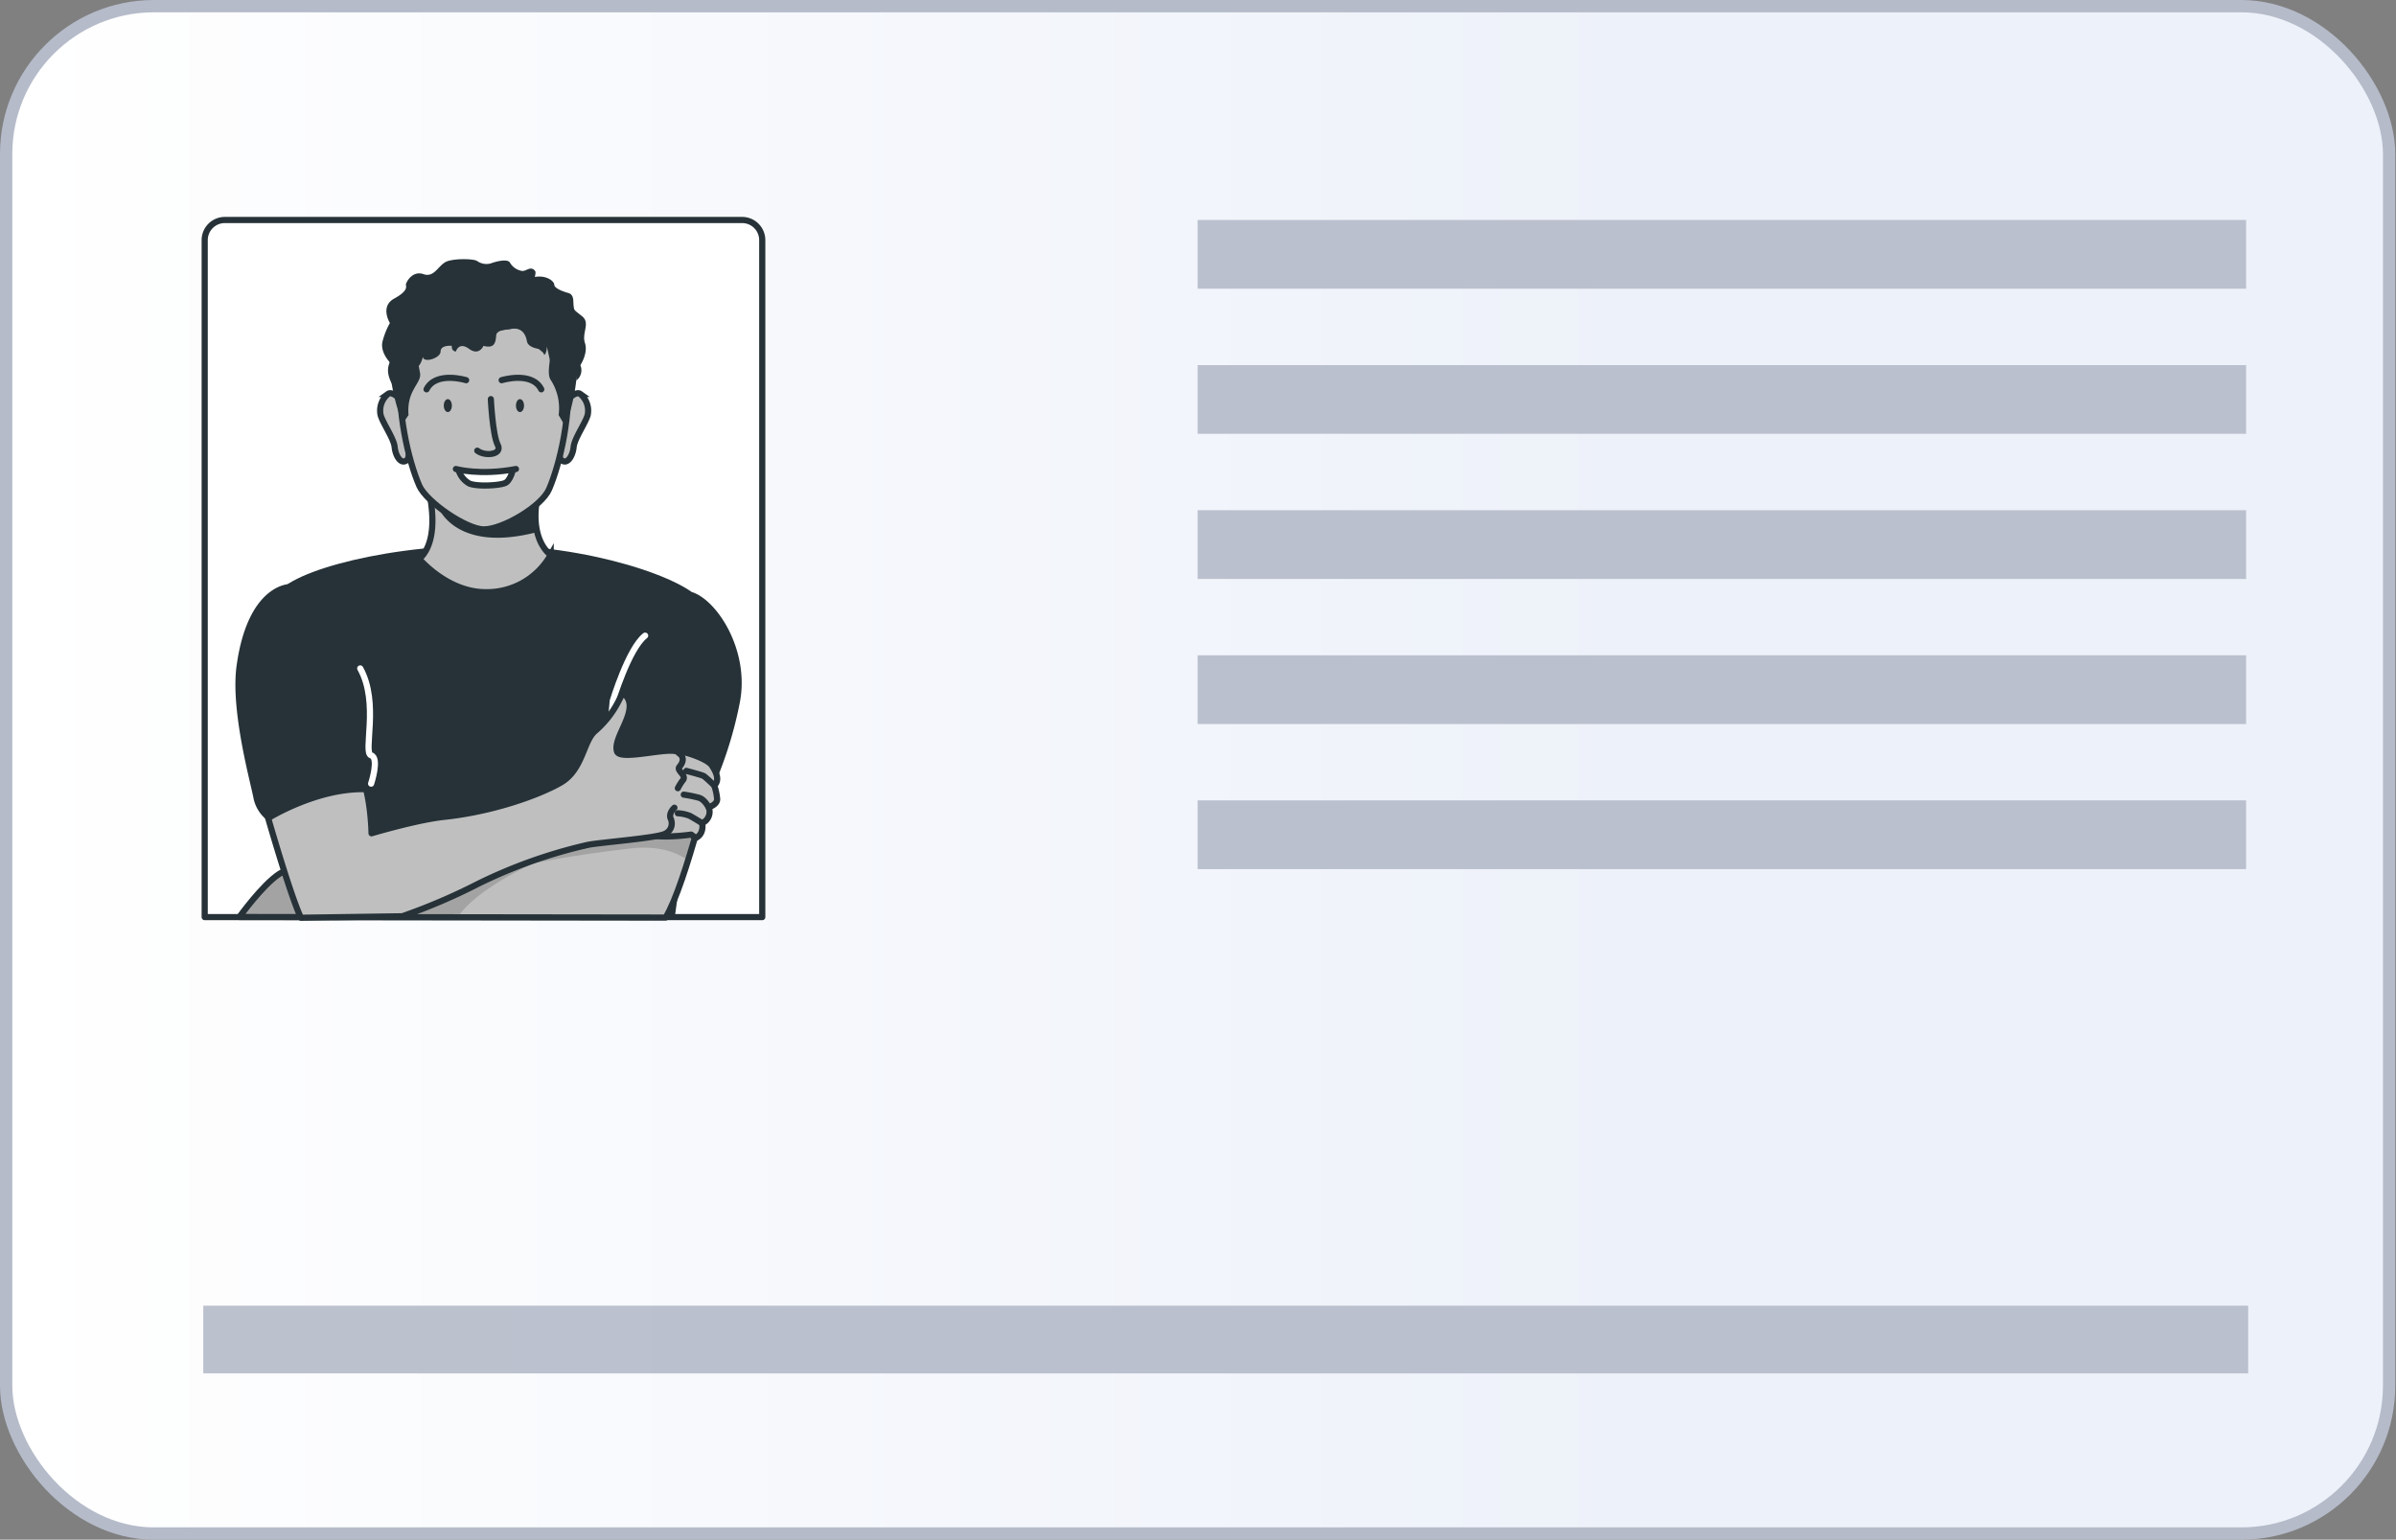 <svg width="389" height="250" viewBox="0 0 389 250" fill="none" xmlns="http://www.w3.org/2000/svg">
  <rect x="0" y="0" width="389" height="250" fill="#808080" stroke="none"/>
  <rect x="1" y="1" width="386.88" height="248" rx="24" fill="url(#paint0_linear_350_5851)" stroke="#B5BBC9" stroke-width="2"/>
  <path d="M36.502 35.72h83.985a3.268 3.268 0 0 1 3.267 3.269v109.919h-90.52V39.018a3.268 3.268 0 0 1 3.268-3.297Z" fill="#fff" stroke="#263238" stroke-linecap="round" stroke-linejoin="round"/>
  <path d="M44.676 97.217c.364-3.662 15.596-8.504 33.822-8.697 16.978-.178 33.295 5.503 35.501 9.246 2.206 3.743-4.456 51.246-4.456 51.246H48.85s-5.28-40.655-4.174-51.795Z" fill="#263238"/>
  <path d="M89.408 90.101a11.885 11.885 0 0 1-10.569 6.053c-6.23 0-10.769-5.4-10.769-5.4 2.191-1.967 2.325-5.607 1.998-8.466a25.364 25.364 0 0 0-.817-4.16h18.627c-1.136 3.714-1.092 6.403-.654 8.26.654 2.733 2.184 3.713 2.184 3.713Z" fill="#BFBFBF" stroke="#263238" stroke-miterlimit="10"/>
  <path d="M115.959 123.975s-4.567 19.563-7.895 25.007l-69.197-.09s3.714-5.198 6.506-7.018c2.793-1.82 12.3.921 14.17.921 1.873 0 34.692-5.258 35.932-5.674 1.24-.416 5.244-15.716 5.244-15.716s11.638.49 15.24 2.57Z" fill="#BFBFBF"/>
  <path opacity=".15" d="M115.959 123.975s-1.953 8.378-4.248 15.701c-1.864-1.307-4.835-2.436-9.366-1.916-9.402 1.084-15.722 2.406-15.722 2.406s-9.418 4.211-12.314 8.771l-35.442-.044s3.714-5.199 6.506-7.019c2.793-1.819 12.3.921 14.17.921 1.873 0 34.692-5.258 35.932-5.674 1.24-.416 4.91-14.445 5.199-15.597 4.064.192 8.111.654 12.114 1.382 1.101.211 2.167.571 3.171 1.069Z" fill="#000"/>
  <path d="M115.959 123.975s-4.567 19.563-7.895 25.007l-69.197-.09s3.714-5.198 6.506-7.018c2.793-1.82 12.3.921 14.17.921 1.873 0 34.692-5.258 35.932-5.674 1.24-.416 5.244-15.716 5.244-15.716s11.638.49 15.24 2.57Z" stroke="#263238" stroke-linecap="round" stroke-linejoin="round"/>
  <path d="M104.742 103.21c-2.689 2.08-5.259 10.606-5.259 10.606l-.92 10.227s12.729 1.663 16.792 7.427c0 0 .364-1.805 0-2.629a65.187 65.187 0 0 0 4.753-14.75c1.656-8.489-3.713-16.704-7.761-17.951" fill="#263238"/>
  <path d="M104.742 103.21c-2.689 2.08-5.259 10.606-5.259 10.606l-.92 10.227" fill="#263238"/>
  <path d="M104.742 103.21c-2.689 2.08-5.259 10.606-5.259 10.606l-.92 10.227" stroke="#fff" stroke-linecap="round" stroke-linejoin="round"/>
  <path d="M109.49 121.948c1.411-.119 5.354 1.262 6.053 2.302.698 1.04 1.381 2.414.416 3.283.251.72.41 1.468.475 2.228 0 .906-1.374 1.314-1.374 1.314a1.982 1.982 0 0 1-1.062 2.563s.401 1.73-1.04 2.421l-.743-.55s-4.701.691-6.988 0" fill="#BFBFBF"/>
  <path d="M109.49 121.948c1.411-.119 5.354 1.262 6.053 2.302.698 1.04 1.381 2.414.416 3.283.251.72.41 1.468.475 2.228 0 .906-1.374 1.314-1.374 1.314a1.982 1.982 0 0 1-1.062 2.563s.401 1.73-1.04 2.421l-.743-.55s-4.701.691-6.988 0" stroke="#263238" stroke-linecap="round" stroke-linejoin="round"/>
  <path d="M110.051 127.978c.246-.486.54-.946.876-1.374.491-.788-1.114-1.486-.631-2.08 1.278-1.522-.082-2.228-.082-2.228-.549-1.381-9.476 1.382-10.033-.275-.802-2.413 4.04-7.003 1.084-9.402-.431-.357-.943 2.881-4.679 6.112-1.909 1.649-1.968 6.291-5.585 8.363-3.617 2.072-11.074 4.709-18.917 5.54-4.36.461-11.764 2.667-11.764 2.667s-.082-5.942-1.612-9.314-12.313-5.273-12.313-5.273l-3.989 8.17s4.382 15.693 6.447 20.127l16.458-.238a96.361 96.361 0 0 0 12.173-5.199 80.682 80.682 0 0 1 17.995-6.402c2.228-.416 11.252-1.106 12.5-1.797a1.827 1.827 0 0 0 .899-2.473c-.349-.929.616-1.753.616-1.753" fill="#BFBFBF"/>
  <path d="M110.051 127.978c.246-.486.54-.946.876-1.374.491-.788-1.114-1.486-.631-2.08 1.278-1.522-.082-2.228-.082-2.228-.549-1.381-9.476 1.382-10.033-.275-.802-2.413 4.04-7.003 1.084-9.402-.431-.357-.943 2.881-4.679 6.112-1.909 1.649-1.968 6.291-5.585 8.363-3.617 2.072-11.074 4.709-18.917 5.54-4.36.461-11.764 2.667-11.764 2.667s-.082-5.942-1.612-9.314-12.313-5.273-12.313-5.273l-3.989 8.17s4.382 15.693 6.447 20.127l16.458-.238a96.361 96.361 0 0 0 12.173-5.199 80.682 80.682 0 0 1 17.995-6.402c2.228-.416 11.252-1.106 12.5-1.797a1.827 1.827 0 0 0 .899-2.473c-.349-.929.616-1.753.616-1.753m6.467-3.615s-1.389-1.345-1.709-1.53c-.319-.186-2.814-.832-2.814-.832m3.618 5.94s-.624-1.292-1.575-1.582a22.483 22.483 0 0 0-2.465-.505m2.982 4.635s-1.411-.876-2.013-1.195a6.344 6.344 0 0 0-1.938-.416" stroke="#263238" stroke-linecap="round" stroke-linejoin="round"/>
  <path d="M46.908 94.84s-6.684.067-8.496 13.264c-1.025 7.286 2.347 19.236 2.763 21.591a6.043 6.043 0 0 0 2.465 3.669s8.021-5.043 15.909-4.717c0 0 1.389-4.188 0-4.604-1.389-.416 1.389-8.467-1.768-14.112" fill="#263238"/>
  <path d="M60.252 127.243s1.381-4.182 0-4.598c-1.381-.415 1.381-8.466-1.768-14.111" fill="#263238"/>
  <path d="M60.252 127.243s1.381-4.182 0-4.598c-1.381-.415 1.381-8.466-1.768-14.111" stroke="#fff" stroke-linecap="round" stroke-linejoin="round"/>
  <path d="M87.223 86.388c-13.457 3.527-16.131-4.16-16.131-4.16l-1.025.06a25.364 25.364 0 0 0-.817-4.16h18.627c-1.107 3.73-1.107 6.403-.654 8.26Z" fill="#263238"/>
  <path d="M91.971 65.057s1.485-1.634 2.228-1.099a3.505 3.505 0 0 1 1.21 3.439c-.408 1.389-2.146 3.795-2.28 5.199-.133 1.403-1.04 2.97-2.027 2.072-.988-.899.869-9.61.869-9.61Zm-26.738 0s-1.485-1.634-2.228-1.099a3.505 3.505 0 0 0-1.21 3.439c.4 1.389 2.146 3.795 2.28 5.199.133 1.403 1.04 2.97 2.027 2.072.988-.899-.869-9.61-.869-9.61Z" fill="#BFBFBF" stroke="#263238" stroke-miterlimit="10"/>
  <path d="M78.244 46.215c18.872 0 14.386 25.125 10.91 33.191-1.218 2.837-7.538 6.55-10.59 6.55-2.845 0-9.343-4.456-10.495-7.1-3.513-8.11-7.805-32.641 10.175-32.641Z" fill="#BFBFBF" stroke="#263238" stroke-miterlimit="10"/>
  <path d="M81.445 61.731s4.91-1.523 6.432 1.485" stroke="#263238" stroke-linecap="round" stroke-linejoin="round"/>
  <path d="M85.08 65.86c0 .579-.297 1.046-.66 1.046-.365 0-.654-.467-.654-1.047 0-.579.29-1.054.653-1.054.364 0 .661.475.661 1.054Z" fill="#263238"/>
  <path d="M75.682 61.731s-4.91-1.523-6.432 1.485" stroke="#263238" stroke-linecap="round" stroke-linejoin="round"/>
  <path d="M72.047 65.86c0 .579.297 1.046.66 1.046.365 0 .654-.467.654-1.047 0-.579-.29-1.054-.653-1.054-.364 0-.661.475-.661 1.054Z" fill="#263238"/>
  <path d="M86.025 52.64a23.944 23.944 0 0 1-14.542 0s-2.547-.148-3.55 1.13c-1.002 1.277 0 5.198.268 6.84.267 1.64-2.228 2.725-1.872 6.788l-.958 1.403s-2.666-6.535-1.998-12.165c.669-5.63 4.226-7.82 4.226-7.82s1.62-4.858 11.14-4.82c10.235.036 11.267 5.577 11.267 5.577s6.937 4.627 1.805 19.704l-1.114-1.88a8.436 8.436 0 0 0-1.292-5.718c-.892-1.3.534-5.199.2-7.234s-3.58-1.805-3.58-1.805Z" fill="#263238"/>
  <path d="M79.69 64.805s.282 5.808 1.114 7.427c.832 1.619-2.072 1.908-3.32.943" stroke="#263238" stroke-linecap="round" stroke-linejoin="round"/>
  <path d="M74.438 76.278a3.713 3.713 0 0 0 1.752 2.228c1.293.557 5.2.327 5.942-.14.742-.469 1.106-1.969 1.106-1.969" fill="#fff"/>
  <path d="M74.438 76.278a3.713 3.713 0 0 0 1.752 2.228c1.293.557 5.2.327 5.942-.14.742-.469 1.106-1.969 1.106-1.969" stroke="#263238" stroke-linecap="round" stroke-linejoin="round"/>
  <path d="M74.016 76.152s3.906 1.107 9.751 0" stroke="#263238" stroke-linecap="round" stroke-linejoin="round"/>
  <path d="M82.796 53.434s-2.124.045-2.228.966c-.103.92-.089 2.31-2.072 1.753 0 0-.698 1.693-2.354.482-1.656-1.21-2.124.438-2.124.438s-.743 0-.661-.92c0 0-1.827-.194-1.827.92s-2.867 1.946-2.867.832c0 0-.483 2.585-2.317 2.035-1.835-.55-2.719 2.355-2.719 2.355s-1.173-1.894-.326-3.461c0 0-1.649-1.664-1.189-3.417a12.323 12.323 0 0 1 1.189-2.97s-1.664-2.674.698-3.967c2.362-1.292 1.901-1.983 1.901-2.28 0-.297 1.01-2.332 2.86-1.686 1.849.646 2.443-1.663 3.943-2.124 1.5-.46 4.27-.364 4.776 0a2.615 2.615 0 0 0 2.228.372c.698-.275 2.748-.832 3.104-.09a2.762 2.762 0 0 0 1.872 1.308c.705.163 1.448-.906 2.183 0 .736.906-4.07 9.454-4.07 9.454Z" fill="#263238"/>
  <path d="M82.79 53.433c1.997-.416 2.576.965 2.762 1.983.185 1.018 1.842 1.218 1.842 1.218s.928.624.928.906c0 .282.46-.186.46-1.292 0 0 .416 1.842.624 2.86a1.99 1.99 0 0 0 2.852 1.292c1.441-.647 1.3 1.388 1.3 1.388a2.095 2.095 0 0 0 .669-2.495s1.292-1.939.742-3.602c-.55-1.664.921-3.23-.46-4.338-1.382-1.106-1.27-.92-1.374-1.656-.104-.735.126-1.85-.87-2.124-.994-.275-2.28-.787-2.28-1.359s-1.566-1.96-4.24-.95c-2.674 1.01-2.956 8.169-2.956 8.169Z" fill="#263238"/>
  <path opacity=".9" fill="#B5BBC9" d="M194.438 35.72h170.227v11.16H194.438zM33 212h332v11H33zM194.438 59.28h170.227v11.16H194.438zm0 23.56h170.227V94H194.438zm0 23.56h170.227v11.16H194.438zm0 23.56h170.227v11.16H194.438z"/>
  <defs>
    <linearGradient id="paint0_linear_350_5851" x1="1" y1="248.614" x2="386.675" y2="248.614" gradientUnits="userSpaceOnUse">
      <stop offset=".004" stop-color="#fff"/>
      <stop offset=".686" stop-color="#EDF1F9"/>
    </linearGradient>
  </defs>
</svg>
